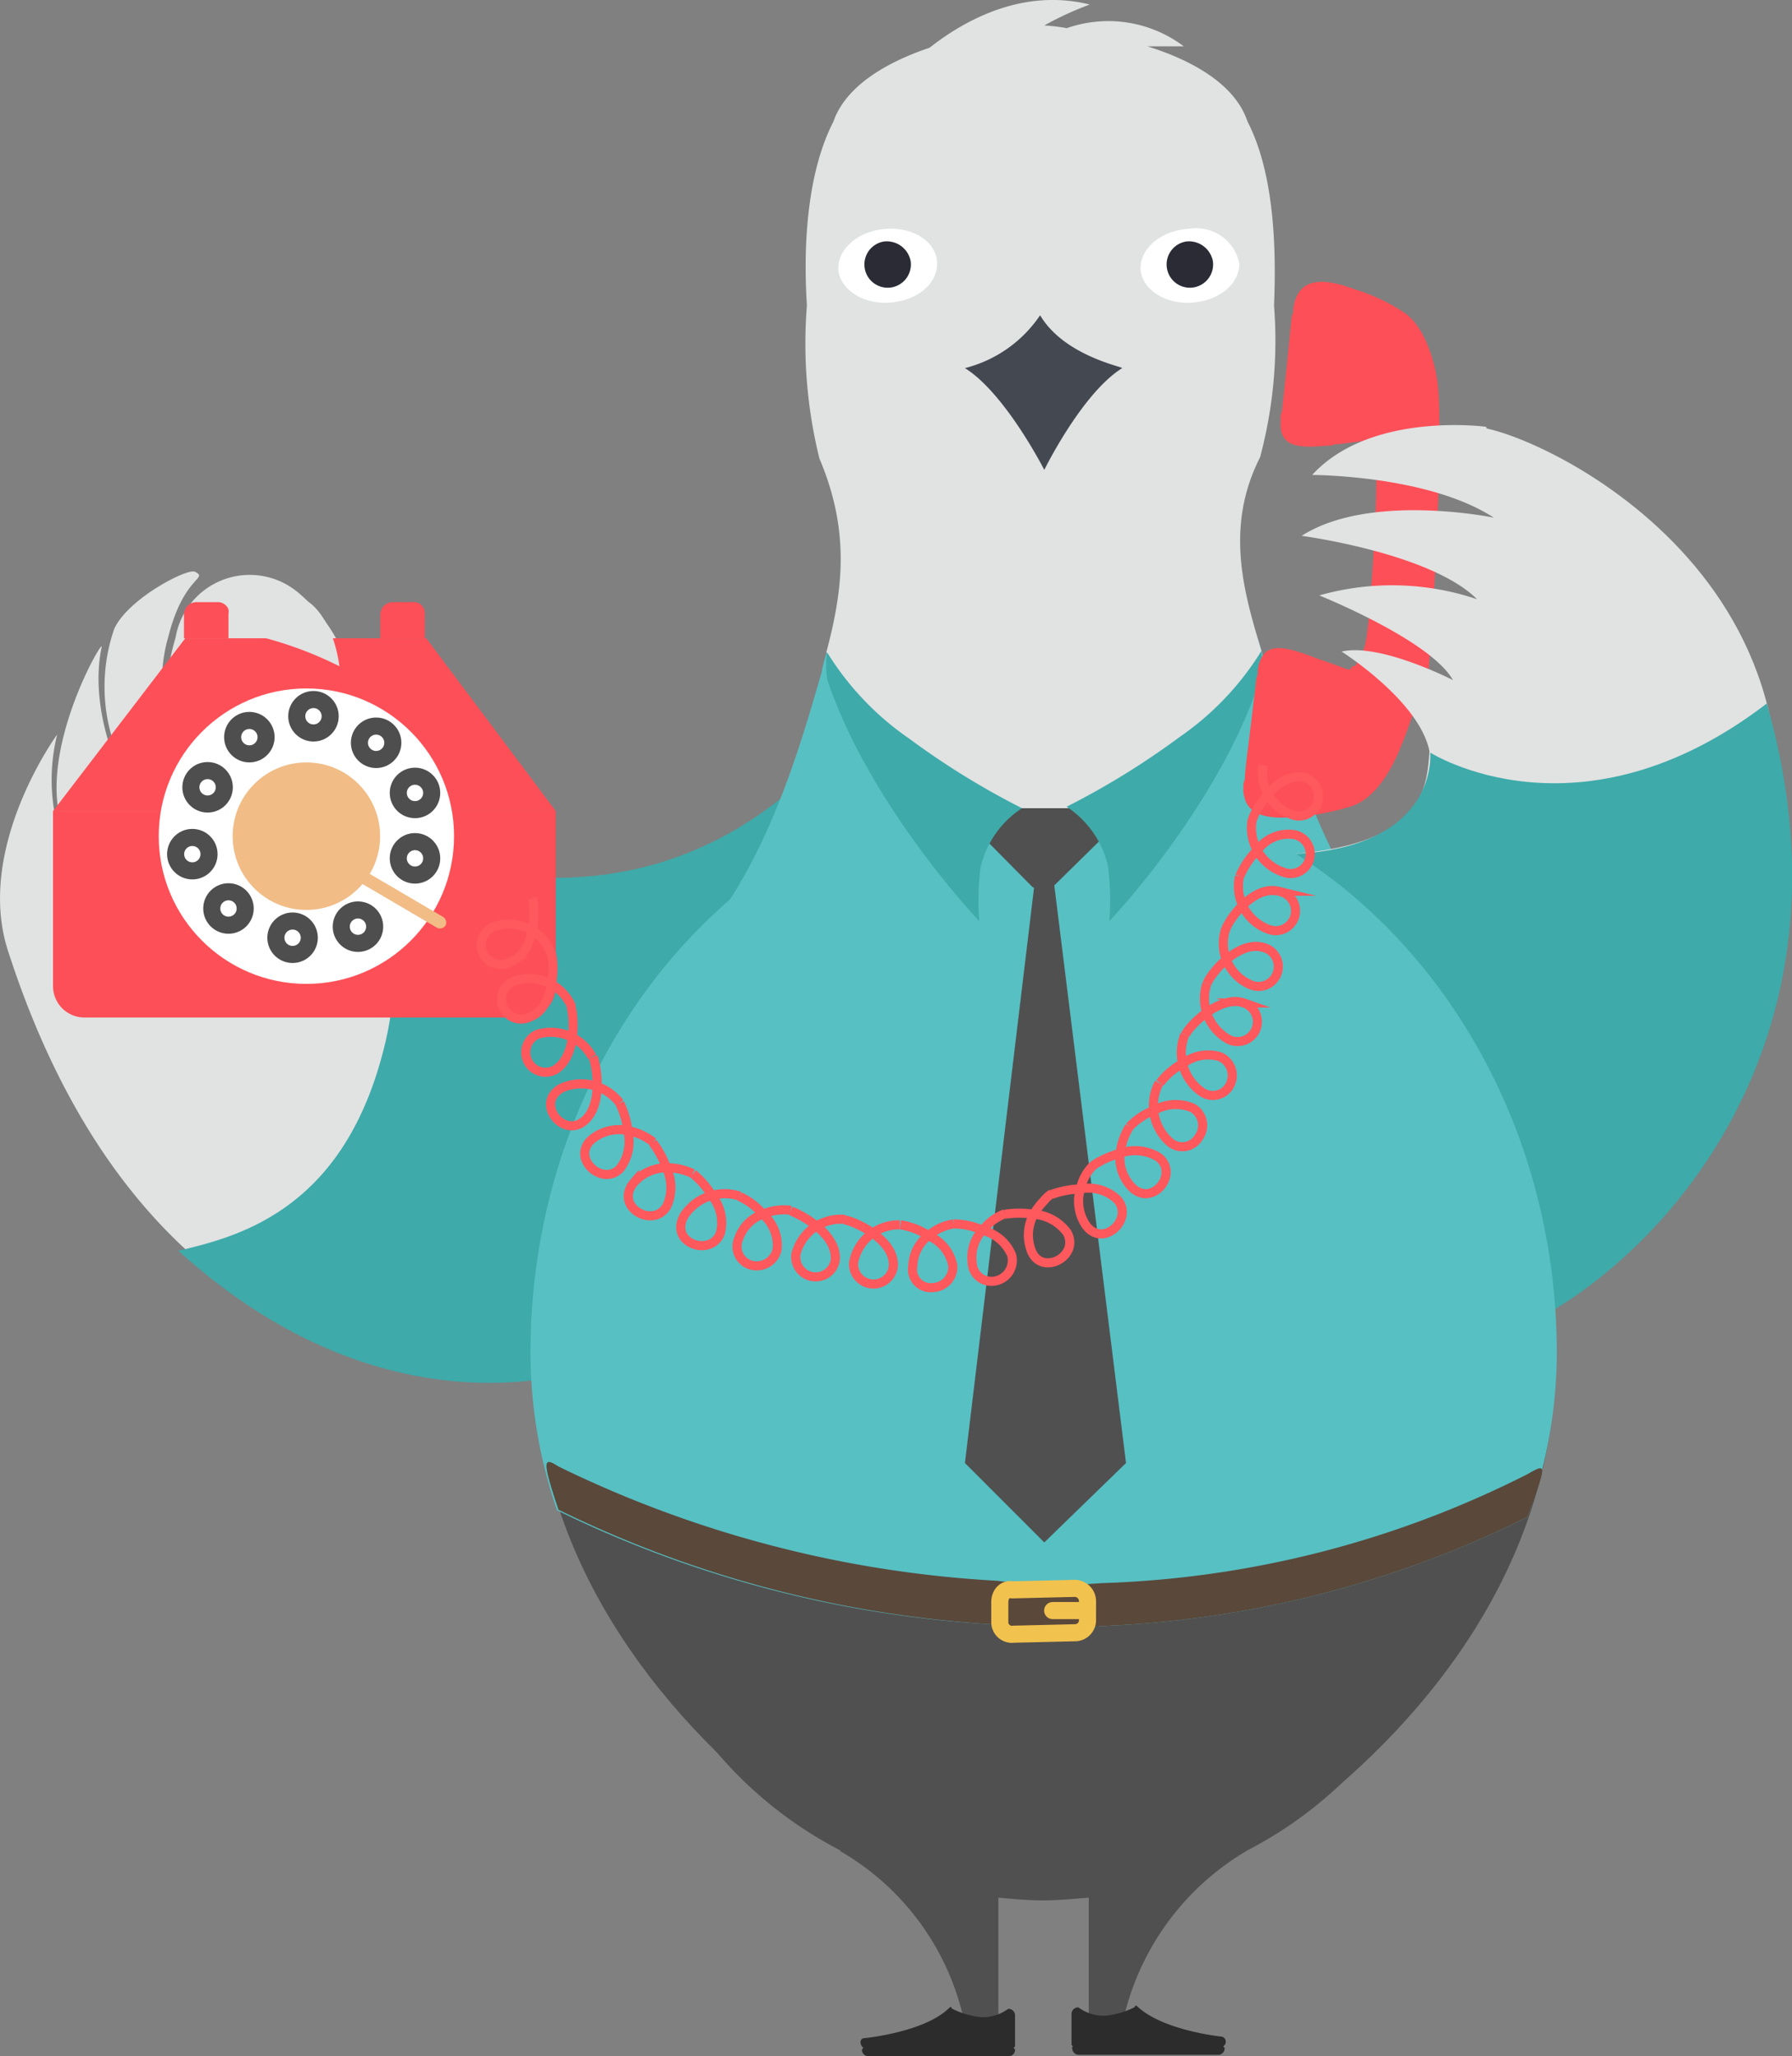 <svg xmlns="http://www.w3.org/2000/svg" xmlns:xlink="http://www.w3.org/1999/xlink" viewBox="0 0 98.67 113.17"><rect x="0" y="0" width="98.67" height="113.17" fill="#808080" stroke="none"/><defs><style>.cls-1,.cls-15,.cls-16,.cls-18,.cls-22{fill:none;}.cls-2{fill:#e1e2e2;}.cls-13,.cls-3{fill:#3eaaaa;}.cls-4{clip-path:url(#clip-path);}.cls-5{fill:#57c0c3;}.cls-6{fill:#515050;}.cls-7{fill:#454751;}.cls-8{fill:#d7d6d5;}.cls-9{fill:#fff;}.cls-10{fill:#2b2b35;}.cls-11{fill:#434851;}.cls-12{fill:#2c2c2d;}.cls-13,.cls-17,.cls-19{fill-rule:evenodd;}.cls-14{fill:#5a483b;}.cls-15,.cls-16{stroke:#f2c24e;}.cls-15,.cls-16,.cls-18,.cls-22{stroke-miterlimit:10;}.cls-15,.cls-16,.cls-18{stroke-width:0.94px;}.cls-16{stroke-linecap:round;}.cls-17,.cls-21{fill:#fd4f57;}.cls-18{stroke:#4e4e4e;}.cls-19,.cls-20{fill:#f1bc86;}.cls-22{stroke:#ff585d;stroke-width:0.5px;}.cls-23{fill:#c2c0c0;}</style><clipPath id="clip-path"><path class="cls-1" d="M20.94,58.44c3.68-12.65-8.36-12.42-10.35-16C15,43.1,31.67,55.6,45.16,42l.38,19.17L33.89,74.84s-11.5,5.37-24.07-6C12.89,68.1,18.56,66.79,20.94,58.44Z"/></clipPath></defs><title>Asset 8</title><g id="Layer_2" data-name="Layer 2"><g id="Layer_1-2" data-name="Layer 1"><path class="cls-2" d="M23.24,48.85c-1.46-1.15-8.2-6.59-8.89-10-1.23-5.6,4.37-3.3,4.37-3.3a8.81,8.81,0,0,0-2.38-3,4.14,4.14,0,0,0-6.67,2.53,14.71,14.71,0,0,0-.61,4.14A9.2,9.2,0,0,1,9.28,35c.84-3.3,2.22-3.14,1.46-3.53-.38-.23-3.68,1.46-4.45,3.14a9.75,9.75,0,0,0,.08,6.59c1.38,3.6-1.69-1.3-.77-5.6.08-.46-2.84,4.52-2.45,8.51a14.23,14.23,0,0,0,.77,3.22A7.57,7.57,0,0,1,3,44.71a10.34,10.34,0,0,1,.15-4.29s-4.6,6.29-2.68,12C10,81.82,34.35,75,34.35,75L46.16,61l1.07-19.78C37.88,48.93,29.75,50.23,23.24,48.85Z"/><path class="cls-3" d="M20.94,58.44c3.68-12.65-8.36-12.42-10.35-16C15,43.1,31.67,55.6,45.16,42l.38,19.17L33.89,74.84s-11.5,5.37-24.07-6C12.89,68.1,18.56,66.79,20.94,58.44Z"/><path class="cls-5" d="M45.85,35.13A6.92,6.92,0,0,0,45.24,37C44,41.26,42,48.47,37.5,52.84c0,0,4.14,16,20,16s20-16,20-16c-4.29-4.14-6.44-11.5-7.67-15.64-.46-1.76-.54-1.92-.61-2.15"/><path class="cls-6" d="M68.7,101.83h0A22.59,22.59,0,0,0,80.89,82c0-12.5-10.5-22.54-23.38-22.54S34.12,69.55,34.12,82a22.44,22.44,0,0,0,12.19,19.86h-.08a14.29,14.29,0,0,1,6.9,9.58,2,2,0,0,1,1.84,0v-7c.84.08,1.69.15,2.45.15s1.69-.08,2.53-.15v7a2,2,0,0,1,1.84,0A14.53,14.53,0,0,1,68.7,101.83Z"/><path class="cls-6" d="M57.5,43.33C42,43.33,29.45,57.44,29.45,74.84c0,10.73,6.67,19.4,14,25.07,14.72-5.67,23.54-1.61,28.06.15C79,94.39,85.64,85.65,85.64,74.84,85.56,57.44,73,43.33,57.5,43.33Z"/><circle class="cls-7" cx="57.73" cy="41.42" r="1.38"/><circle class="cls-8" cx="57.73" cy="41.42" r="0.31"/><circle class="cls-7" cx="57.73" cy="49.16" r="1.38"/><circle class="cls-8" cx="57.73" cy="49.16" r="0.31"/><path class="cls-2" d="M70.15,16.81c.15-3.6-.08-7.44-1.46-10.12C68,4.62,65.63,3.32,63.18,2.55h2a6.91,6.91,0,0,0-6.44-1A10.5,10.5,0,0,0,57.5,1.4,18.33,18.33,0,0,1,60,.25c-4-1-7.36,1.23-8.82,2.38-2.3.77-4.6,2.07-5.29,4.06-1.38,2.68-1.69,6.52-1.46,10.12a26.29,26.29,0,0,0,.69,8.43c1.76,4.14,1.23,7.44.38,10.66,0,0,.54.92.38,1.3L57.5,58.82v.08L69.23,37.36c-.08-.46.38-1.07.23-1.53-.92-3.07-2.07-6.75-.08-10.66A24.84,24.84,0,0,0,70.15,16.81Z"/><path class="cls-9" d="M51.6,14.51c0,1.15-1.15,2.07-2.68,2.15s-2.76-.84-2.76-1.92,1.15-2.07,2.68-2.15S51.6,13.36,51.6,14.51Z"/><path class="cls-10" d="M50.14,14.36a1.28,1.28,0,1,1-1.46-1.07A1.34,1.34,0,0,1,50.14,14.36Z"/><path class="cls-9" d="M68.24,14.51c0,1.15-1.15,2.07-2.68,2.15s-2.76-.84-2.76-1.92,1.15-2.07,2.68-2.15A2.42,2.42,0,0,1,68.24,14.51Z"/><path class="cls-10" d="M66.78,14.36a1.28,1.28,0,1,1-1.46-1.07A1.34,1.34,0,0,1,66.78,14.36Z"/><path class="cls-11" d="M57.27,17.35a7.09,7.09,0,0,1-4.14,2.91c2.22,1.38,4.37,5.6,4.37,5.6s2.07-4.22,4.29-5.6C61.8,20.18,58.58,19.57,57.27,17.35Z"/><path class="cls-12" d="M59,112.71l.08-.08-.08-.08v-1.69a.36.36,0,0,1,.38-.38,2.36,2.36,0,0,0,1.46.46,4.54,4.54,0,0,0,1.61-.46c.08,0,0-.23.23,0,1.46,1.3,4.6,1.61,4.6,1.61a.29.29,0,0,1,.15.46l-.08.08.08.08a.36.36,0,0,1-.38.38H59.42a.36.36,0,0,1-.38-.38Z"/><path class="cls-12" d="M55.89,112.79a.36.36,0,0,1-.38.38H47.84a.36.36,0,0,1-.38-.38l.08-.08-.08-.08c-.15-.23-.08-.46.15-.46,0,0,3.22-.31,4.6-1.61.23-.23.15,0,.23,0a4.54,4.54,0,0,0,1.61.46,2.36,2.36,0,0,0,1.46-.46.36.36,0,0,1,.38.38v1.69l-.08.08.08.08Z"/><path class="cls-2" d="M80.89,23.84c4.55,5,.29,13.11-1.84,16C78,41.35,80.58,46.18,71.28,47c-6.78.6,5.53,19.54,8.18,19.73,5,.35,17.53-7.64,18.4-21.84C98.9,27.94,79.33,21.89,80.89,23.84Z"/><path class="cls-3" d="M80.43,73.88c5,.35,23.41-12.27,16.85-35.16-10.33,7.92-18.53,2.7-18.53,2.7s.53,5.17-7.46,5.58C64.48,47.34,77.78,73.69,80.43,73.88Z"/><path class="cls-5" d="M54.9,89.41a23.3,23.3,0,0,0,5.75.08,57.7,57.7,0,0,0,23.46-6,26.59,26.59,0,0,0,1.61-9c0-15.72-10.35-28.83-23.84-31.2-1.46-.23-4.37,4.06-4.37,4.06S54.67,43,53.36,43.26c-13.65,2.22-24.15,15.33-24.15,31.2a26.67,26.67,0,0,0,1.46,8.66A62.45,62.45,0,0,0,54.9,89.41Z"/><path class="cls-6" d="M56.81,48.78,54,45.94a.86.86,0,0,1,.61-1.46h5.67a.86.86,0,0,1,.61,1.46L58,48.78A.93.93,0,0,1,56.81,48.78Z"/><path class="cls-6" d="M57.5,84.89l-4.37-4.37L57,48.32a.5.5,0,0,1,1,0L62,80.52Z"/><path class="cls-13" d="M45.54,35.9a15.89,15.89,0,0,0,4.52,4.75,43.31,43.31,0,0,0,6.21,3.83A5.34,5.34,0,0,0,54,47.7a13.72,13.72,0,0,0-.08,3s-6-6.29-8.36-13.26A5,5,0,0,1,45.54,35.9Z"/><path class="cls-13" d="M69.46,35.82a15.89,15.89,0,0,1-4.52,4.75,43.31,43.31,0,0,1-6.21,3.83A5.34,5.34,0,0,1,61,47.63a14.42,14.42,0,0,1,.08,3.07s6-6.29,8.28-13.26A4,4,0,0,0,69.46,35.82Z"/><path class="cls-14" d="M84.11,81.13a55.62,55.62,0,0,1-23.46,6A27.93,27.93,0,0,1,54.9,87a62.81,62.81,0,0,1-24.15-6.29c-.84-.54-.92-.38,0,2.38A62.81,62.81,0,0,0,54.9,89.41a23.3,23.3,0,0,0,5.75.08,57.7,57.7,0,0,0,23.46-6C85.18,80.52,85.18,80.52,84.11,81.13Z"/><path class="cls-15" d="M55.05,88.18v1.07a.67.67,0,0,0,.77.69l3.37-.08a.69.69,0,0,0,.69-.69V88.11a.71.71,0,0,0-.77-.69l-3.37.08C55.36,87.42,55.05,87.72,55.05,88.18Z"/><line class="cls-16" x1="59.88" y1="88.64" x2="57.96" y2="88.64"/><path class="cls-17" d="M28.91,56H4.68a1.73,1.73,0,0,1-1.76-1.76V44.64H30.6V54.3A1.7,1.7,0,0,1,28.91,56Z"/><polygon class="cls-17" points="30.6 44.64 2.92 44.64 10.2 35.13 23.47 35.13 30.6 44.64"/><path class="cls-17" d="M12,33.14H10.82a.69.69,0,0,0-.69.69v1.3h2.45V33.75C12.66,33.45,12.35,33.14,12,33.14Z"/><path class="cls-17" d="M22.78,33.14H21.63a.69.69,0,0,0-.69.69v1.3h2.45V33.75A.6.6,0,0,0,22.78,33.14Z"/><circle class="cls-9" cx="16.87" cy="46.02" r="8.13"/><circle class="cls-18" cx="22.85" cy="47.24" r="0.92"/><circle class="cls-18" cx="22.85" cy="43.64" r="0.92"/><circle class="cls-18" cx="20.71" cy="40.88" r="0.92"/><circle class="cls-18" cx="17.26" cy="39.42" r="0.92"/><circle class="cls-18" cx="13.73" cy="40.57" r="0.92"/><circle class="cls-18" cx="11.43" cy="43.33" r="0.92"/><circle class="cls-18" cx="10.59" cy="47.01" r="0.92"/><circle class="cls-18" cx="12.58" cy="50" r="0.92"/><circle class="cls-18" cx="16.11" cy="51.61" r="0.92"/><circle class="cls-18" cx="19.71" cy="51" r="0.92"/><path class="cls-19" d="M24.54,50.92h0a.37.37,0,0,1-.46.15l-4.45-2.61a.34.34,0,1,1,.31-.61l4.45,2.61A.37.37,0,0,1,24.54,50.92Z"/><circle class="cls-20" cx="16.87" cy="46.02" r="4.06"/><path class="cls-2" d="M17,33.14s1.3.77,1.69,3.53A21.54,21.54,0,0,0,13,34.75l2.68-1.38Z"/><path class="cls-21" d="M75.53,32.44c-.31,2.91-.23,3.14-.92,4.22h-.15c-.23.31.23.31-2.07-.46h0c-.15-.08-.23-.08-.38-.15-1.53-.54-2.53-.69-2.76.84a1,1,0,0,1-.08.46c0,.08-.15,1.38-.54,4.52l-.08.77a1,1,0,0,1-.08.46c-.15,1.69,1.07,2.07,3.07,1.84a13.5,13.5,0,0,0,3-.61c1.53-.61,2.38-2.68,2.68-3.45a27.27,27.27,0,0,0,1.84-7.82Z"/><path class="cls-21" d="M70.52,23.07c-.15,1.53.92,1.61,2.53,1.46a1,1,0,0,0,.46-.08h.15c1.92-.23,1.84-.31,2,.08v.15c.38,1.23-.23,9.74-.69,13.19L78.45,39c.54-4.68,1-15,.73-17.72-.08-.84-.54-3.14-1.84-4.06a10.5,10.5,0,0,0-2.76-1.3c-1.84-.69-3.14-.61-3.37,1.07a.57.57,0,0,1-.08.38l-.08.77c-.31,3.14-.46,4.45-.46,4.52A.57.57,0,0,0,70.52,23.07Z"/><path class="cls-2" d="M81.83,23.49s-6.36-.87-9.58,2.65c0,0,6.39,0,10,2.35,0,0-6.8-1.41-10.58,1,0,0,7.1.94,9.66,3.49a14.66,14.66,0,0,0-8.69-.21s6.13,2.46,7.36,4.66c0,0-4-2.06-6.13-1.57,0,0,4.4,2.78,4.86,5.6l5.78-7.1Z"/><path class="cls-22" d="M29.31,49.44c.2.59.17,3-1.19,3.5a1.08,1.08,0,1,1-.71-2,2.48,2.48,0,0,1,2.94,1.53"/><path class="cls-22" d="M30.35,52.44c.2.58.2,3-1.13,3.51a1.08,1.08,0,1,1-.75-2,2.53,2.53,0,0,1,3,1.45"/><path class="cls-22" d="M31.43,55.38c.2.56.33,2.9-.95,3.54a1.09,1.09,0,1,1-.88-2,2.58,2.58,0,0,1,3,1.24"/><path class="cls-22" d="M32.65,58.16c.22.52.58,2.77-.57,3.6s-2.64-1.13-1.11-1.9a2.66,2.66,0,0,1,3.15.84"/><path class="cls-22" d="M34.12,60.71a4.88,4.88,0,0,1,.46,1.59,2.43,2.43,0,0,1-.43,2c-1,1.08-2.85-.68-1.45-1.68a2.37,2.37,0,0,1,2-.37,3.27,3.27,0,0,1,1.27.61"/><path class="cls-22" d="M35.94,62.88a5.17,5.17,0,0,1,.77,1.44,2.44,2.44,0,0,1,0,2.07c-.75,1.27-2.95,0-1.78-1.34a2.41,2.41,0,0,1,1.84-.78,3.22,3.22,0,0,1,1.37.32"/><path class="cls-22" d="M38.16,64.6a4.76,4.76,0,0,1,1.07,1.25,2.32,2.32,0,0,1,.44,2c-.49,1.37-2.86.58-2-.94a2.66,2.66,0,0,1,3.06-1.08"/><path class="cls-22" d="M40.72,65.85a3.76,3.76,0,0,1,1.31,1,2.25,2.25,0,0,1,.76,1.91,1.15,1.15,0,0,1-1.38.88,1.06,1.06,0,0,1-.74-1.46,2.19,2.19,0,0,1,1.42-1.39,2.89,2.89,0,0,1,1.46-.18"/><path class="cls-22" d="M43.55,66.65c.52.18,2.58,1.26,2.44,2.71A1.09,1.09,0,1,1,43.83,69a2.55,2.55,0,0,1,2.69-1.89"/><path class="cls-22" d="M46.51,67.14c.6.09,2.74,1.09,2.68,2.52A1.09,1.09,0,1,1,47,69.48a2.54,2.54,0,0,1,2.55-2.07"/><path class="cls-22" d="M49.58,67.41a4,4,0,0,1,1.59.62,2.26,2.26,0,0,1,1.29,1.61,1.13,1.13,0,0,1-1.07,1.22,1,1,0,0,1-1.13-1.17,2.2,2.2,0,0,1,.95-1.75,2.58,2.58,0,0,1,1.32-.58"/><path class="cls-22" d="M52.53,67.36a3.92,3.92,0,0,1,1.62.37,2.32,2.32,0,0,1,1.55,1.34,1.15,1.15,0,0,1-.85,1.42,1.06,1.06,0,0,1-1.32-1,2.22,2.22,0,0,1,.65-1.87,2.72,2.72,0,0,1,1.16-.82"/><path class="cls-22" d="M55.32,66.83a5.51,5.51,0,0,1,1.63,0,2.51,2.51,0,0,1,1.8,1c.76,1.34-1.51,2.49-2,.9a2.35,2.35,0,0,1,.23-2,3.67,3.67,0,0,1,.5-.64,1.85,1.85,0,0,1,.44-.4"/><path class="cls-22" d="M57.9,65.74a5.23,5.23,0,0,1,1.61-.31,2.31,2.31,0,0,1,2,.58c1,1.08-.88,2.82-1.79,1.31a2.39,2.39,0,0,1-.2-2,2.49,2.49,0,0,1,.72-1.22"/><path class="cls-22" d="M60.21,64.13a5.11,5.11,0,0,1,1.51-.67,2.44,2.44,0,0,1,2.07.23c1.18.92-.39,2.83-1.51,1.61a2.3,2.3,0,0,1-.59-1.92A3.49,3.49,0,0,1,62.2,62"/><path class="cls-22" d="M62.2,62a3.78,3.78,0,0,1,1.41-.92,2.34,2.34,0,0,1,2.06-.1A1.11,1.11,0,0,1,66,62.6a1.05,1.05,0,0,1-1.62.23,2.67,2.67,0,0,1-.56-3.23"/><path class="cls-22" d="M63.87,59.6a3.91,3.91,0,0,1,1.31-1.1,2.26,2.26,0,0,1,2-.34,1.13,1.13,0,0,1,.56,1.52,1.06,1.06,0,0,1-1.58.41,2.64,2.64,0,0,1-.92-3.15"/><path class="cls-22" d="M65.27,56.95c.23-.52,1.91-2.21,3.22-1.75a1.09,1.09,0,1,1-.85,2,2.58,2.58,0,0,1-1.19-3.06"/><path class="cls-22" d="M66.46,54.14c.19-.55,1.7-2.39,3.09-2a1.09,1.09,0,1,1-.71,2.05,2.47,2.47,0,0,1-1.37-3"/><path class="cls-22" d="M67.46,51.23c.15-.57,1.52-2.52,2.92-2.18a1.09,1.09,0,1,1-.55,2.09,2.52,2.52,0,0,1-1.58-2.91"/><path class="cls-22" d="M68.26,48.23a4.7,4.7,0,0,1,1-1.47,2.1,2.1,0,0,1,1.87-.84A1.08,1.08,0,1,1,70.66,48a2.57,2.57,0,0,1-1.72-2.84"/><path class="cls-22" d="M68.94,45.19c.12-.59,1.36-2.65,2.79-2.42a1.08,1.08,0,1,1-.42,2.12,2.45,2.45,0,0,1-1.77-2.77"/><path class="cls-23" d="M87.89,13.15"/></g></g></svg>